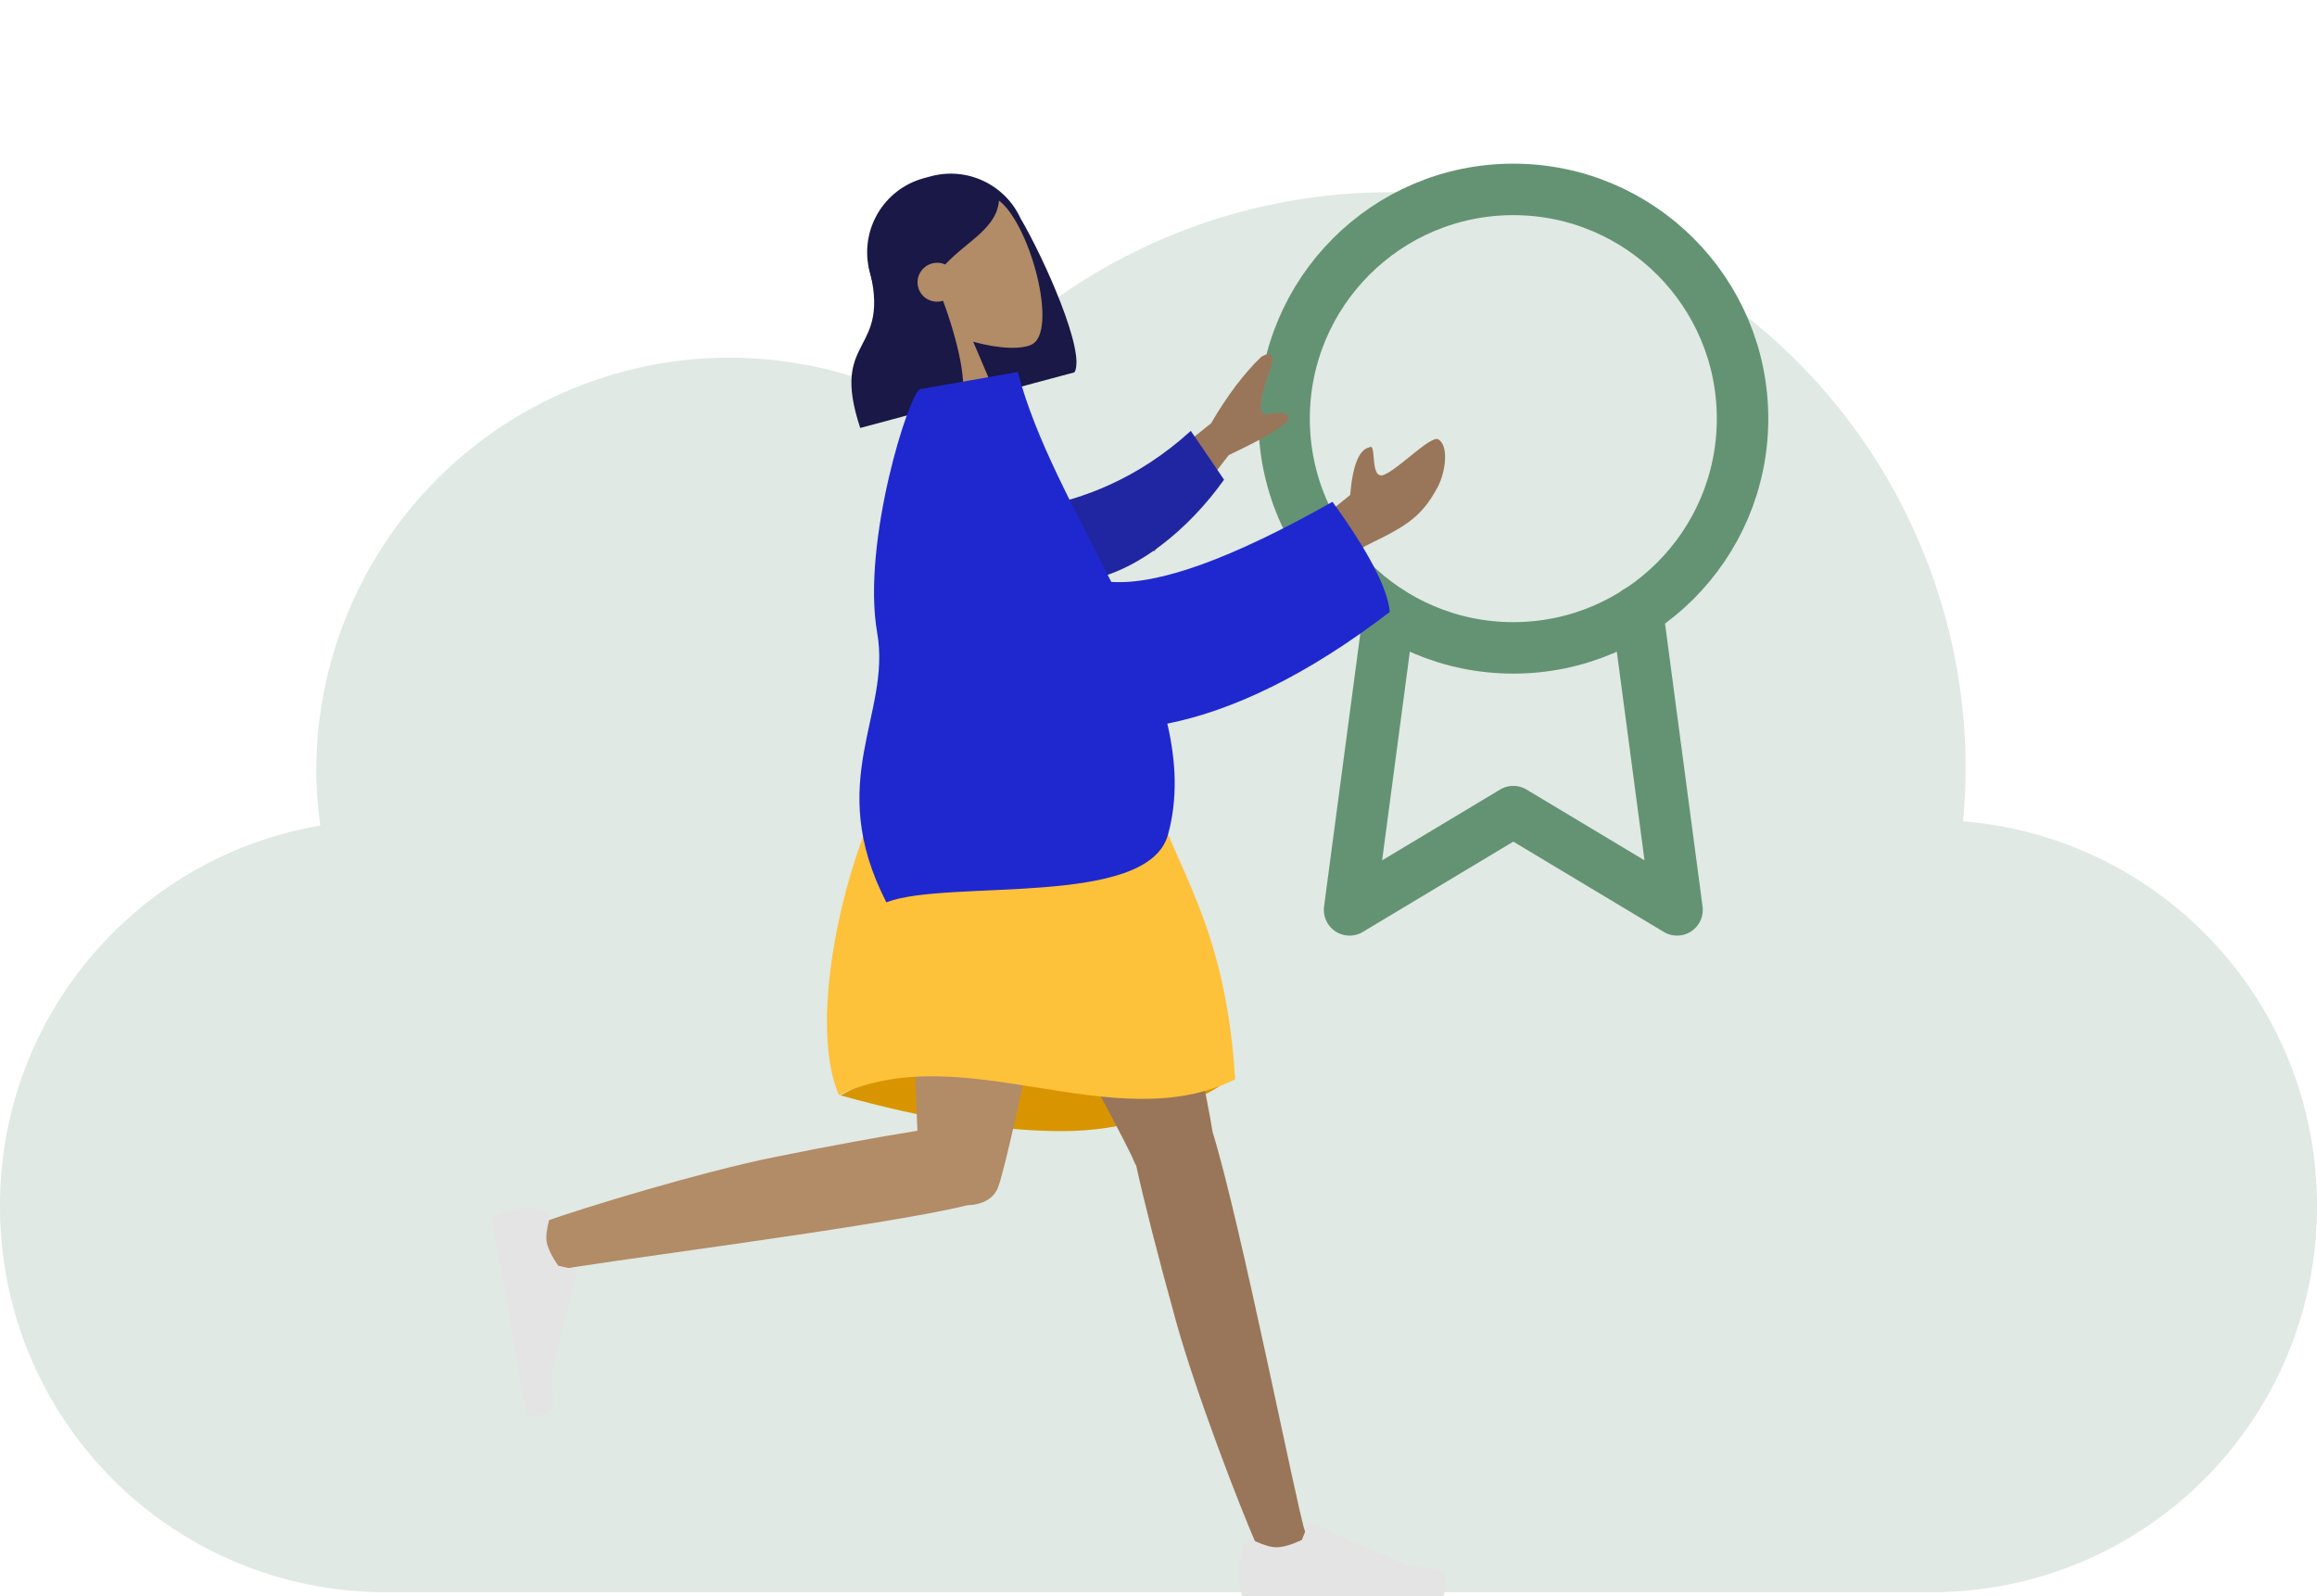 <?xml version="1.0" encoding="UTF-8" standalone="no"?>
<!-- Created with Inkscape (http://www.inkscape.org/) -->

<svg
   xmlns:dc="http://purl.org/dc/elements/1.1/"
   xmlns:cc="http://creativecommons.org/ns#"
   xmlns:rdf="http://www.w3.org/1999/02/22-rdf-syntax-ns#"
   xmlns:svg="http://www.w3.org/2000/svg"
   xmlns="http://www.w3.org/2000/svg"
   xmlns:sodipodi="http://sodipodi.sourceforge.net/DTD/sodipodi-0.dtd"
   xmlns:inkscape="http://www.inkscape.org/namespaces/inkscape"
   width="90mm"
   height="62mm"
   viewBox="0 0 90 62"
   version="1.1"
   id="svg2934"
   inkscape:version="0.92.4 (5da689c313, 2019-01-14)"
   sodipodi:docname="trash-reward.svg"
   inkscape:export-filename="/home/giovanni/design/hike/trash-reward.svg.png"
   inkscape:export-xdpi="483"
   inkscape:export-ydpi="483">
  <defs
     id="defs2928" />
  <sodipodi:namedview
     id="base"
     pagecolor="#ffffff"
     bordercolor="#666666"
     borderopacity="1.0"
     inkscape:pageopacity="0.0"
     inkscape:pageshadow="2"
     inkscape:zoom="1.979899"
     inkscape:cx="96.088983"
     inkscape:cy="100.62157"
     inkscape:document-units="mm"
     inkscape:current-layer="layer1"
     showgrid="false"
     fit-margin-top="0"
     fit-margin-left="0"
     fit-margin-right="0"
     fit-margin-bottom="0"
     inkscape:window-width="1680"
     inkscape:window-height="1013"
     inkscape:window-x="0"
     inkscape:window-y="0"
     inkscape:window-maximized="1" />
  <g
     inkscape:label="Layer 1"
     inkscape:groupmode="layer"
     id="layer1"
     transform="translate(-71.417,-127.506)">
    <path
       style="opacity:0.2;fill:#649374;fill-opacity:1;stroke:none;stroke-width:5;stroke-linecap:round;stroke-linejoin:round;stroke-miterlimit:4;stroke-dasharray:none;stroke-opacity:1"
       d="m 125.373,134.974 a 22.395,22.395 0 0 0 -17.596,8.582 16.064,16.064 0 0 0 -8.012,-2.157 16.064,16.064 0 0 0 -16.064,16.064 16.064,16.064 0 0 0 0.159,2.109 c -7.083,1.208 -12.443,7.343 -12.443,14.78 0,8.31 6.69,15 15,15 H 146.417 c 8.31,0 15,-6.69 15,-15 0,-7.889 -6.03,-14.313 -13.751,-14.945 a 22.395,22.395 0 0 0 0.102,-2.04 22.395,22.395 0 0 0 -22.395,-22.395 z"
       id="rect815-7-9-8"
       inkscape:connector-curvature="0"
       inkscape:export-filename="/home/giovanni/rect917-3-7-4.png"
       inkscape:export-xdpi="483"
       inkscape:export-ydpi="483" />
    <g
       style="fill:none;fill-opacity:1;stroke:#649374;stroke-width:1.572;stroke-linecap:round;stroke-linejoin:round;stroke-miterlimit:4;stroke-dasharray:none;stroke-opacity:1"
       id="g1542"
       transform="matrix(1.272,0,0,1.272,114.935,133.591)"
       inkscape:export-filename="/home/giovanni/rect917-3-7-4.png"
       inkscape:export-xdpi="483"
       inkscape:export-ydpi="483">
      <circle
         id="circle1528"
         r="7"
         cy="8"
         cx="12"
         style="stroke:#649374;stroke-width:1.572;stroke-miterlimit:4;stroke-dasharray:none;stroke-opacity:1" />
      <polyline
         id="polyline1530"
         points="8.21 13.89 7 23 12 20 17 23 15.79 13.88"
         style="stroke:#649374;stroke-width:1.572;stroke-miterlimit:4;stroke-dasharray:none;stroke-opacity:1" />
    </g>
    <g
       id="humaaans/standing-13"
       transform="matrix(0.128,0,0,0.128,86.971,128.414)"
       style="fill:none;fill-opacity:1;fill-rule:evenodd;stroke:none;stroke-width:1;stroke-linecap:round;stroke-linejoin:round;stroke-miterlimit:4;stroke-dasharray:none;stroke-opacity:1"
       inkscape:export-filename="/home/giovanni/rect917-3-7-4.png"
       inkscape:export-xdpi="483"
       inkscape:export-ydpi="483">
      <g
         transform="translate(28,1)"
         id="humaaan-5">
        <g
           transform="rotate(-15,169.174,-161.403)"
           id="Head/Front/Long">
          <path
             id="Hair-Back"
             d="m 103.666,48.386 c 3.742,13.515 8.695,44.503 3.7,49.339 H 75.953 C 75.95,97.669 75.946,97.614 75.943,97.559 64.3,96.27 55.244,86.398 55.244,74.412 V 52.278 c 0,-12.862 10.427,-23.289 23.289,-23.289 h 2.166 c 11.536,0 21.113,8.388 22.966,19.398 z"
             inkscape:connector-curvature="0"
             style="fill:#191847" />
          <g
             transform="translate(58.494,33.283)"
             id="Head-25"
             style="fill:#b28b67;stroke-width:1">
            <path
               id="path1376"
               d="M 8.95,37.03 C 3.958,31.223 0.58,24.106 1.145,16.132 2.771,-6.844 35.041,-1.79 41.318,9.807 47.595,21.403 46.849,50.818 38.736,52.891 35.501,53.718 28.609,51.693 21.594,47.502 l 4.403,30.873 H 0 Z"
               inkscape:connector-curvature="0" />
          </g>
          <path
             id="Hair-Front"
             d="m 74.472,66.431 c 1.198,12.753 0.718,27.316 -2.852,30.773 H 40.206 C 38.456,67.063 55.371,78.735 55.371,50.357 c 1.055,-1.021 2.051,-2.032 3.037,-2.904 l -0.035,-0.835 C 63.813,35.581 70.714,30.062 79.077,30.062 c 12.544,0 16.503,5.785 19.874,10.697 -2.521,8.573 -12.304,9.844 -20.996,15.188 -1.025,-0.825 -2.331,-1.32 -3.754,-1.32 -3.29,0 -5.958,2.644 -5.958,5.905 0,3.261 2.667,5.905 5.958,5.905 0.091,0 0.181,-0.002 0.271,-0.006 z"
             inkscape:connector-curvature="0"
             style="fill:#191847" />
        </g>
        <g
           transform="translate(0,218.452)"
           id="Bottom/Standing/Skirt">
          <path
             id="Skirt-Shadow"
             d="m 105.514,105.841 c 25.986,7.24 48.406,10.86 67.259,10.86 18.854,0 36.366,-5.575 52.537,-16.725 -25.43,-7.431 -46.372,-11.147 -62.827,-11.147 -16.455,0 -35.445,5.67 -56.969,17.011 z"
             inkscape:connector-curvature="0"
             style="fill:#d89501;fill-opacity:1" />
          <path
             id="Leg-4"
             d="m 195.269,127.137 c -0.251,-0.375 -0.462,-0.783 -0.63,-1.226 C 191.166,116.761 135.53,18.048 129.987,0 h 62.639 c 4.214,13.722 23.182,99.833 25.851,117.013 8.422,27.1 25.763,114.868 27.977,120.948 2.329,6.396 -10.775,13.06 -14.266,5.196 -5.556,-12.512 -18.794,-47.133 -24.688,-68.272 -5.526,-19.818 -10.026,-37.648 -12.23,-47.748 z"
             inkscape:connector-curvature="0"
             style="fill:#997659" />
          <path
             id="path1383"
             d="m 144.022,139.189 c -25.436,6.404 -118.475,17.981 -124.86,19.797 -6.568,1.868 -12.327,-11.618 -4.208,-14.539 12.918,-4.648 48.512,-15.388 70.092,-19.771 17.358,-3.525 33.198,-6.402 43.832,-8.086 C 127.977,86.834 123.859,15.423 126.558,0 h 55.423 c -2.588,14.79 -24.47,122.706 -28.537,133.508 -1.291,3.856 -5.142,5.561 -9.422,5.681 z"
             inkscape:connector-curvature="0"
             style="fill:#b28b67" />
          <g
             transform="rotate(80,-58.299,91.622)"
             id="Accessories/Shoe/Flat-Sneaker-7"
             style="fill:#e4e4e4">
            <path
               id="shoe-4"
               d="m 2.901,27.516 c -1.212,3.235 -1.818,5.656 -1.818,7.262 0,1.953 0.325,4.804 0.976,8.551 2.266,0 22.631,0 61.096,0 1.588,-5.249 0.671,-8.082 -2.749,-8.501 -3.421,-0.419 -6.262,-0.796 -8.525,-1.134 L 23.484,21.035 c -0.546,-0.244 -1.187,0.002 -1.43,0.548 -0.004,0.009 -0.008,0.019 -0.012,0.028 l -1.825,4.428 c -3.167,1.477 -5.74,2.216 -7.72,2.216 -1.609,0 -3.83,-0.65 -6.664,-1.949 l 5.9e-6,-1.3e-5 c -1.088,-0.499 -2.374,-0.021 -2.872,1.067 -0.021,0.047 -0.041,0.095 -0.059,0.143 z"
               inkscape:connector-curvature="0" />
          </g>
          <g
             transform="translate(225.311,214.729)"
             id="g1389"
             style="fill:#e4e4e4">
            <path
               id="path1387"
               d="m 2.901,27.516 c -1.212,3.235 -1.818,5.656 -1.818,7.262 0,1.953 0.325,4.804 0.976,8.551 2.266,0 22.631,0 61.096,0 1.588,-5.249 0.671,-8.082 -2.749,-8.501 -3.421,-0.419 -6.262,-0.796 -8.525,-1.134 L 23.484,21.035 c -0.546,-0.244 -1.187,0.002 -1.43,0.548 -0.004,0.009 -0.008,0.019 -0.012,0.028 l -1.825,4.428 c -3.167,1.477 -5.74,2.216 -7.72,2.216 -1.609,0 -3.83,-0.65 -6.664,-1.949 l 5.9e-6,-1.3e-5 c -1.088,-0.499 -2.374,-0.021 -2.872,1.067 -0.021,0.047 -0.041,0.095 -0.059,0.143 z"
               inkscape:connector-curvature="0" />
          </g>
          <path
             id="Skirt"
             d="m 126.737,0 c 24.423,-6.961 47.532,-6.961 69.326,0 7.583,34.462 26.007,48.14 29.247,100.976 C 188.481,119.205 142.986,87.975 105.073,105.752 94.24,80.886 109.406,21.003 126.737,0 Z"
             inkscape:connector-curvature="0"
             style="fill:#fec13a;fill-opacity:1" />
        </g>
        <g
           transform="rotate(-10,755.731,24.089)"
           id="Body/Pointing-Forward-4">
          <path
             id="Skin-30"
             d="m 171.841,46.026 37.598,-20.491 c 6.252,-7.388 12.413,-13.126 18.481,-17.214 1.854,-0.77 5.097,-1.237 2.064,4.119 -3.033,5.356 -5.98,11.125 -4.435,12.775 1.545,1.65 5.397,-0.655 7.24,2.087 1.229,1.828 -5.353,4.715 -19.745,8.662 l -27.32,24.891 z m 58.886,17.289 16.515,-9.028 c 2.317,-8.774 5.087,-13.189 8.31,-13.244 2.476,-1.146 -1.836,9.941 2.858,8.979 4.693,-0.961 16.149,-9.439 18.122,-7.718 2.92,2.547 0.316,10.366 -2.751,14.256 -5.734,7.27 -10.481,9.756 -22.215,13.011 -6.135,1.702 -12.768,5.114 -19.899,10.235 z"
             inkscape:connector-curvature="0"
             style="fill:#997659" />
          <path
             transform="rotate(-9,179.707,47.161)"
             id="Sleeve-7"
             d="m 154.744,37.437 c 13.029,1.923 30.807,1.937 51.166,-6.822 l 4.714,17.28 c -14.763,10.585 -34.353,18.1 -49.979,15.175 -12.314,-2.305 -16.278,-18.193 -5.9,-25.634 z"
             inkscape:connector-curvature="0"
             style="fill:#2026a2" />
          <path
             id="Clothes-8"
             d="m 171.262,67.65 c 13.981,3.47 37.426,-0.622 70.336,-12.275 8.163,16.804 11.936,28.785 11.32,35.941 -28.231,14.674 -52.428,21.217 -72.363,21.649 0.634,11.77 -0.806,22.97 -5.643,33.204 -9.943,21.039 -68.166,1.554 -87.742,5.389 C 74.911,111.94 98.614,95.84 98.634,70.49 98.654,42.73 121.055,0 124.351,0 h 30.056 c 1.658,21.201 10.005,44.566 16.856,67.65 z"
             inkscape:connector-curvature="0"
             style="fill:#1f28cf" />
        </g>
      </g>
    </g>
    <rect
       style="fill:#000000;fill-opacity:0;stroke:none;stroke-width:4.55;stroke-linecap:round;stroke-linejoin:round;stroke-miterlimit:4;stroke-dasharray:none;stroke-opacity:1"
       id="rect917-3-7-4"
       width="23.812"
       height="28.254"
       x="113.836"
       y="158.607"
       inkscape:export-filename="/home/giovanni/rect917-3-7-4.png"
       inkscape:export-xdpi="483"
       inkscape:export-ydpi="483" />
  </g>
</svg>
